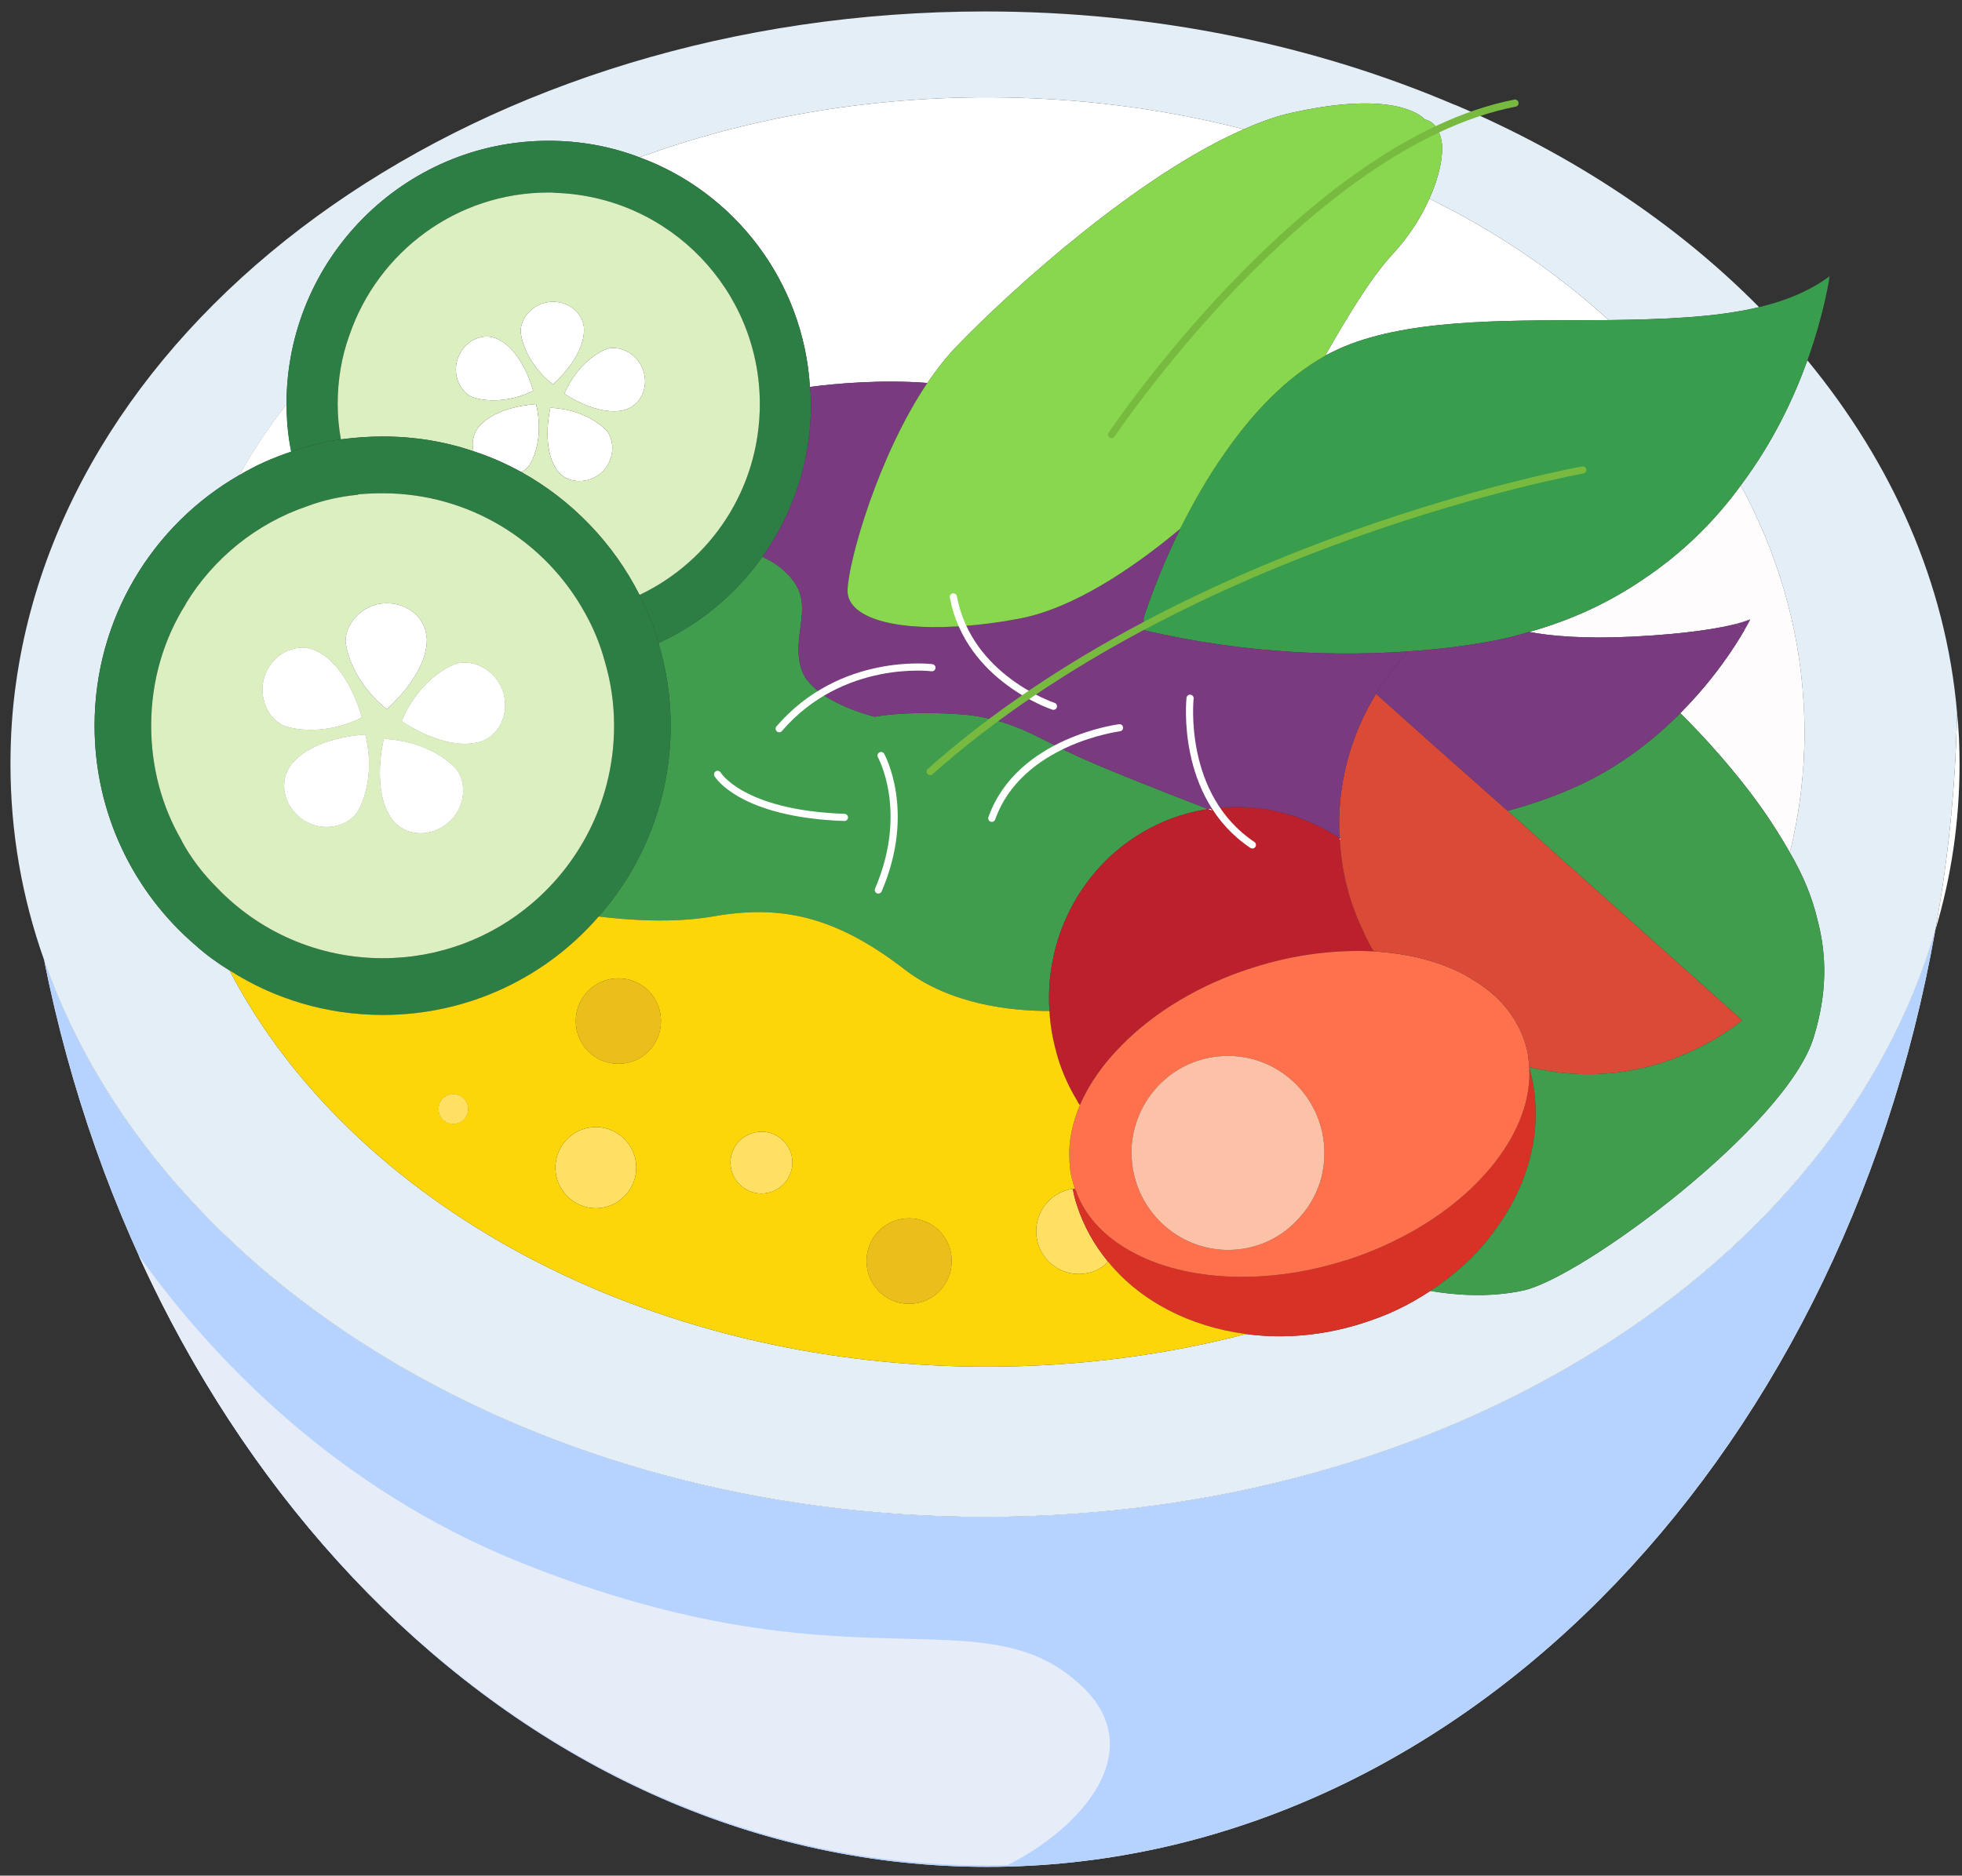 <?xml version="1.0" encoding="UTF-8"?>
<svg width="137px" height="131px" viewBox="0 0 137 131" version="1.1" xmlns="http://www.w3.org/2000/svg" xmlns:xlink="http://www.w3.org/1999/xlink">
    <rect x="0" y="0" width="137" height="131" fill="#333333" stroke="none"/>
    <!-- Generator: Sketch 61.1 (89650) - https://sketch.com -->
    <title>5</title>
    <desc>Created with Sketch.</desc>
    <g id="Page-1" stroke="none" stroke-width="1" fill="none" fill-rule="evenodd">
        <g id="Artboard" transform="translate(-431, -439)">
            <g id="5" transform="translate(430, 438)">
                <path d="M136.13,65.992 C129.505,103.382 102.38,131.387 69.93,131.387 C38.055,131.387 11.33,104.411 4.08,68.049 C11.855,90.459 38.33,106.946 69.78,106.946 C102.18,106.946 129.305,89.455 136.13,65.992" id="Fill-389" fill="#FFFFFF"></path>
                <path d="M123.206,44.259 C123.178,44.36 123.031,44.611 122.805,45.012 C122.606,44.862 122.406,44.711 122.206,44.586 C122.853,44.41 123.13,44.284 123.206,44.259" id="Fill-391" fill="#FFFFFF"></path>
                <path d="M94.629,59.642 L94.556,59.642 C94.529,59.617 94.529,59.592 94.556,59.542 C94.579,59.567 94.604,59.592 94.629,59.642" id="Fill-393" fill="#FFFFFF"></path>
                <path d="M33.054,25.815 C33.579,24.711 34.779,24.209 35.754,24.686 C37.529,25.514 38.229,28.299 38.229,28.299 C35.779,29.479 33.954,28.726 33.954,28.726 C32.982,28.274 32.529,26.919 33.054,25.815" id="Fill-395" fill="#FFFFFF"></path>
                <path d="M37.356,24.158 C37.356,23.079 38.379,22.075 39.603,22.075 C40.806,22.075 41.781,22.954 41.781,24.033 C41.781,26.015 39.603,27.847 39.603,27.847 C37.456,26.141 37.356,24.158 37.356,24.158" id="Fill-397" fill="#FFFFFF"></path>
                <path d="M43.406,31.135 C44.031,32.014 43.803,33.419 42.831,34.147 C41.856,34.849 40.531,34.724 39.906,33.845 C38.756,32.265 39.428,29.479 39.428,29.479 C42.156,29.605 43.406,31.135 43.406,31.135" id="Fill-399" fill="#FFFFFF"></path>
                <path d="M40.405,28.5 C41.503,25.99 43.378,25.363 43.378,25.363 C44.405,25.087 45.63,25.815 45.955,26.994 C46.28,28.148 45.678,29.328 44.628,29.629 C42.753,30.131 40.405,28.5 40.405,28.5" id="Fill-401" fill="#FFFFFF"></path>
                <path d="M21.331,32.541 C20.053,32.967 18.855,33.494 17.73,34.172 C18.678,32.465 19.78,30.834 21.006,29.253 C21.006,30.382 21.105,31.462 21.331,32.541" id="Fill-403" fill="#FFFFFF"></path>
                <path d="M37.954,33.519 C37.804,33.694 37.629,33.87 37.404,33.97 C36.354,33.393 35.229,32.891 34.054,32.515 C33.931,31.938 34.032,31.36 34.379,30.884 C35.581,29.328 38.429,29.227 38.429,29.227 C39.079,31.887 37.954,33.519 37.954,33.519" id="Fill-405" fill="#FFFFFF"></path>
                <path d="M26.255,51.11 C23.13,52.641 20.78,51.662 20.78,51.662 C19.53,51.06 18.955,49.328 19.605,47.923 C20.28,46.518 21.83,45.865 23.08,46.468 C25.355,47.547 26.255,51.11 26.255,51.11" id="Fill-407" fill="#FFFFFF"></path>
                <path d="M25.906,57.786 C25.053,58.89 23.231,59.091 22.003,58.137 C20.778,57.183 20.481,55.527 21.331,54.423 C22.881,52.441 26.503,52.315 26.503,52.315 C27.328,55.703 25.906,57.786 25.906,57.786" id="Fill-409" fill="#FFFFFF"></path>
                <path d="M32.129,58.588 C30.879,59.517 29.204,59.341 28.379,58.212 C26.904,56.179 27.806,52.616 27.806,52.616 C31.279,52.791 32.882,54.749 32.882,54.749 C33.706,55.878 33.379,57.685 32.129,58.588" id="Fill-411" fill="#FFFFFF"></path>
                <path d="M34.456,52.817 C32.028,53.47 29.055,51.362 29.055,51.362 C30.43,48.15 32.831,47.372 32.831,47.372 C34.181,46.995 35.73,47.924 36.156,49.429 C36.556,50.935 35.806,52.441 34.456,52.817" id="Fill-413" fill="#FFFFFF"></path>
                <path d="M87.854,10.03 C80.554,13.192 71.731,21.097 67.729,25.263 C67.029,25.99 66.379,26.844 65.754,27.747 C62.529,27.496 59.279,27.797 57.554,28.023 C57.104,20.645 52.282,14.422 45.654,11.988 C53.029,9.303 61.254,7.797 69.929,7.797 C76.179,7.797 82.204,8.575 87.854,10.03" id="Fill-415" fill="#FFFFFF"></path>
                <path d="M33.679,78.463 C33.679,79.015 33.207,79.492 32.654,79.492 C32.079,79.492 31.632,79.015 31.632,78.463 C31.632,77.886 32.079,77.434 32.654,77.434 C33.207,77.434 33.679,77.886 33.679,78.463" id="Fill-417" fill="#FFFFFF"></path>
                <path d="M45.43,82.553 C45.43,84.109 44.155,85.389 42.605,85.389 C41.055,85.389 39.78,84.109 39.78,82.553 C39.78,80.997 41.055,79.717 42.605,79.717 C44.155,79.717 45.43,80.997 45.43,82.553" id="Fill-419" fill="#FFE063"></path>
                <path d="M47.156,72.315 C47.156,73.972 45.831,75.302 44.181,75.302 C42.528,75.302 41.206,73.972 41.206,72.315 C41.206,70.659 42.528,69.329 44.181,69.329 C45.831,69.329 47.156,70.659 47.156,72.315" id="Fill-421" fill="#EBBE1B"></path>
                <path d="M56.331,82.203 C56.331,83.382 55.353,84.361 54.181,84.361 C52.98,84.361 52.005,83.382 52.005,82.203 C52.005,80.998 52.98,80.044 54.181,80.044 C55.353,80.044 56.331,80.998 56.331,82.203" id="Fill-423" fill="#FFE063"></path>
                <path d="M67.456,89.078 C67.456,90.734 66.131,92.064 64.481,92.064 C62.828,92.064 61.504,90.734 61.504,89.078 C61.504,87.421 62.828,86.091 64.481,86.091 C66.131,86.091 67.456,87.421 67.456,89.078" id="Fill-425" fill="#EBBE1B"></path>
                <path d="M78.379,89.128 C77.854,89.68 77.129,89.981 76.332,89.981 C74.681,89.981 73.354,88.651 73.354,86.995 C73.354,85.489 74.457,84.234 75.906,84.034 C75.979,84.385 76.054,84.761 76.179,85.113 C76.656,86.618 77.404,87.948 78.379,89.128" id="Fill-427" fill="#FFE063"></path>
                <path d="M85.679,57.635 C85.581,57.585 85.454,57.56 85.354,57.509 C85.429,57.509 85.481,57.484 85.554,57.484 C85.581,57.535 85.629,57.585 85.679,57.635" id="Fill-429" fill="#FFFFFF"></path>
                <path d="M113.33,23.356 C106.955,23.406 100.205,23.18 95.28,25.037 C94.68,25.263 94.105,25.539 93.53,25.84 C95.052,23.18 96.705,20.395 98.278,18.713 C99.427,17.459 100.255,16.129 100.805,14.874 C105.505,17.183 109.73,20.068 113.33,23.356" id="Fill-431" fill="#FFFFFF"></path>
                <path d="M137.829,54.372 C137.829,58.362 137.257,62.252 136.13,65.991 C137.03,61.072 137.554,55.978 137.655,50.758 C137.78,51.963 137.829,53.167 137.829,54.372" id="Fill-433" fill="#FFFFFF"></path>
                <path d="M136.13,65.992 C129.505,103.382 102.38,131.387 69.93,131.387 C38.055,131.387 11.33,104.411 4.08,68.049 C11.855,90.459 38.33,106.946 69.78,106.946 C102.18,106.946 129.305,89.455 136.13,65.992" id="Fill-435" fill="#B6D3FF"></path>
                <path d="M137.654,50.759 C137.554,55.978 137.029,61.072 136.131,65.991 C129.304,89.454 102.181,106.945 69.781,106.945 C38.331,106.945 11.856,90.458 4.079,68.049 C2.529,63.682 1.731,59.115 1.731,54.372 C1.731,52.44 1.856,50.508 2.129,48.626 C5.854,22.302 34.729,1.8 69.781,1.8 C81.679,1.8 92.829,4.158 102.581,8.324 L102.604,8.324 C110.879,11.837 118.106,16.655 123.831,22.452 C120.779,23.18 117.129,23.305 113.331,23.356 C109.729,20.068 105.506,17.182 100.806,14.874 C101.531,13.293 101.779,11.862 101.679,10.984 C101.456,9.428 100.506,9.353 100.506,9.353 C100.506,9.353 100.481,9.328 100.454,9.303 C100.154,9.002 98.179,7.32 91.206,8.876 C90.154,9.102 89.031,9.503 87.854,10.03 C82.204,8.575 76.179,7.797 69.929,7.797 C61.254,7.797 53.029,9.303 45.654,11.988 C43.679,11.235 41.556,10.833 39.304,10.833 C29.204,10.833 21.006,19.09 21.006,29.228 L21.006,29.253 C19.781,30.834 18.679,32.465 17.729,34.171 C11.679,37.634 7.604,44.184 7.604,51.687 C7.604,57.835 10.354,63.356 14.681,67.045 C15.406,67.697 16.206,68.274 17.029,68.776 C25.481,85.012 45.979,96.455 69.929,96.455 C76.254,96.455 82.329,95.652 88.006,94.172 C90.581,94.523 93.379,94.297 96.131,93.419 C96.979,93.143 97.806,92.842 98.579,92.465 C99.379,92.089 100.154,91.637 100.879,91.16 C102.429,91.436 104.904,91.662 107.356,91.135 C111.431,90.257 125.779,79.642 127.654,73.419 C128.579,70.407 128.579,67.747 127.906,65.238 C127.529,63.607 126.856,62.051 125.979,60.545 C126.656,57.81 127.004,55 127.004,52.114 C127.004,51.386 126.979,50.658 126.929,49.93 C126.604,44.636 125.081,39.566 122.554,34.899 C124.829,31.863 126.279,28.751 127.204,26.166 C133.129,33.368 136.879,41.75 137.654,50.759" id="Fill-437" fill="#E4EEF6"></path>
                <path d="M105.481,86.795 C104.303,88.476 102.728,89.957 100.879,91.161 C100.153,91.638 99.381,92.09 98.579,92.466 C97.806,92.843 96.981,93.144 96.131,93.42 C93.379,94.298 90.581,94.524 88.006,94.173 C84.103,93.671 80.631,91.889 78.379,89.129 C77.406,87.949 76.656,86.619 76.178,85.113 C76.053,84.762 75.978,84.386 75.906,84.034 L76.053,84.034 C76.053,84.06 76.079,84.085 76.106,84.11 C76.631,85.64 77.706,86.92 79.156,87.899 C82.806,90.383 88.831,90.96 94.956,89.028 L94.981,89.028 C96.231,88.627 97.406,88.15 98.506,87.598 C104.331,84.712 108.053,79.919 107.781,75.527 C108.879,79.392 107.928,83.432 105.481,86.795" id="Fill-439" fill="#D83227"></path>
                <path d="M21.331,32.541 C20.053,32.967 18.855,33.494 17.73,34.172 C18.678,32.465 19.78,30.834 21.006,29.253 C21.006,30.382 21.105,31.462 21.331,32.541" id="Fill-441" fill="#FFFFFF"></path>
                <path d="M85.354,57.509 C84.704,57.609 84.054,57.76 83.406,57.96 C77.529,59.842 73.879,65.564 74.279,71.612 C71.656,71.612 67.382,71.185 64.156,68.701 C59.157,64.836 55.304,64.209 50.754,65.012 C48.007,65.489 44.856,65.263 42.804,65.012 C45.929,61.449 47.829,56.781 47.829,51.687 C47.829,49.679 47.529,47.747 46.979,45.915 C49.882,44.585 52.382,42.502 54.231,39.892 C54.981,40.219 55.879,40.796 56.504,41.724 C57.729,43.556 56.231,45.539 56.979,47.797 C57.104,48.149 57.304,48.475 57.604,48.776 C59.004,50.332 62.079,51.059 62.079,51.059 C62.079,51.059 63.979,50.658 67.604,50.859 C68.632,50.909 69.479,51.034 70.229,51.235 C71.604,51.561 72.704,52.063 74.031,52.741 C74.556,52.992 75.104,53.293 75.754,53.594 C77.681,54.522 82.156,56.279 85.354,57.509" id="Fill-443" fill="#409D4D"></path>
                <path d="M57.63,29.227 C57.63,33.192 56.38,36.881 54.232,39.892 C52.38,42.502 49.88,44.585 46.98,45.915 C46.654,44.736 46.207,43.632 45.654,42.552 C50.63,40.194 54.054,35.125 54.054,29.227 C54.054,21.247 47.73,14.748 39.83,14.472 C39.657,14.447 39.48,14.447 39.304,14.447 C32.882,14.447 27.404,18.587 25.404,24.384 C24.857,25.89 24.579,27.521 24.579,29.227 C24.579,30.055 24.657,30.884 24.805,31.687 C23.607,31.862 22.457,32.163 21.329,32.54 C21.107,31.461 21.007,30.382 21.007,29.252 L21.007,29.227 C21.007,19.089 29.204,10.833 39.304,10.833 C41.554,10.833 43.679,11.235 45.654,11.988 C52.279,14.422 57.105,20.645 57.554,28.023 C57.605,28.424 57.63,28.826 57.63,29.227" id="Fill-445" fill="#2C7E45"></path>
                <path d="M44.629,29.629 C42.754,30.131 40.407,28.5 40.407,28.5 C41.504,25.991 43.379,25.363 43.379,25.363 C44.404,25.087 45.629,25.815 45.954,26.994 C46.279,28.149 45.679,29.328 44.629,29.629 M42.829,34.146 C41.856,34.849 40.529,34.724 39.904,33.845 C38.754,32.264 39.429,29.479 39.429,29.479 C42.157,29.604 43.407,31.135 43.407,31.135 C44.032,32.013 43.804,33.419 42.829,34.146 M37.356,24.159 C37.356,23.08 38.379,22.076 39.604,22.076 C40.806,22.076 41.779,22.954 41.779,24.033 C41.779,26.016 39.604,27.848 39.604,27.848 C37.456,26.141 37.356,24.159 37.356,24.159 M33.954,28.726 C32.981,28.274 32.529,26.919 33.054,25.815 C33.579,24.711 34.782,24.209 35.754,24.686 C37.529,25.514 38.229,28.299 38.229,28.299 C35.779,29.479 33.954,28.726 33.954,28.726 M39.829,14.472 C39.657,14.447 39.479,14.447 39.304,14.447 C32.882,14.447 27.404,18.588 25.407,24.385 C24.857,25.89 24.579,27.521 24.579,29.228 C24.579,30.056 24.657,30.884 24.804,31.687 C25.754,31.562 26.732,31.486 27.729,31.486 C29.929,31.486 32.079,31.838 34.056,32.515 C33.931,31.938 34.032,31.361 34.379,30.884 C35.581,29.328 38.431,29.228 38.431,29.228 C39.079,31.888 37.954,33.519 37.954,33.519 C37.806,33.695 37.629,33.87 37.404,33.971 C40.931,35.928 43.831,38.939 45.654,42.553 C50.629,40.194 54.056,35.125 54.056,29.228 C54.056,21.248 47.729,14.748 39.829,14.472" id="Fill-447" fill="#DBEFC0"></path>
                <path d="M38.13,64.11 C35.33,66.493 31.68,67.924 27.73,67.924 C23.18,67.924 19.055,66.042 16.13,62.98 C15.155,62.002 14.33,60.923 13.68,59.718 L13.68,59.693 C12.305,57.334 11.555,54.599 11.555,51.688 C11.555,48.551 12.43,45.64 13.98,43.181 L13.98,43.156 C15.905,39.994 18.905,37.56 22.455,36.355 C23.58,35.929 24.78,35.678 26.005,35.552 L26.005,35.527 C26.555,35.477 27.155,35.452 27.73,35.452 C33.78,35.452 39.08,38.814 41.83,43.783 C42.43,44.837 42.905,45.991 43.23,47.196 C43.655,48.626 43.88,50.132 43.88,51.688 C43.88,56.656 41.655,61.123 38.13,64.11 M46.98,45.916 C46.655,44.737 46.205,43.633 45.655,42.553 C43.83,38.94 40.93,35.929 37.405,33.971 C36.355,33.394 35.23,32.892 34.055,32.516 C32.08,31.838 29.93,31.487 27.73,31.487 C26.73,31.487 25.755,31.562 24.805,31.688 C23.605,31.863 22.455,32.164 21.33,32.541 C20.055,32.967 18.855,33.494 17.73,34.172 C11.68,37.635 7.605,44.185 7.605,51.688 C7.605,57.836 10.355,63.357 14.68,67.046 C15.405,67.698 16.205,68.275 17.03,68.777 C20.13,70.76 23.805,71.889 27.73,71.889 C33.755,71.889 39.155,69.229 42.805,65.013 C45.93,61.45 47.83,56.782 47.83,51.688 C47.83,49.68 47.53,47.748 46.98,45.916" id="Fill-449" fill="#2C7E45"></path>
                <path d="M34.456,52.817 C32.028,53.47 29.055,51.362 29.055,51.362 C30.43,48.15 32.831,47.372 32.831,47.372 C34.181,46.995 35.73,47.924 36.156,49.429 C36.556,50.935 35.806,52.441 34.456,52.817 M32.128,58.589 C30.878,59.517 29.203,59.342 28.378,58.212 C26.903,56.18 27.805,52.616 27.805,52.616 C31.278,52.792 32.88,54.749 32.88,54.749 C33.706,55.879 33.378,57.685 32.128,58.589 M25.131,45.791 C25.131,44.586 26.155,43.457 27.428,43.181 C27.631,43.156 27.805,43.131 28.006,43.131 C29.48,43.131 30.706,44.16 30.778,45.49 C30.805,45.54 30.805,45.615 30.805,45.665 C30.805,48.175 28.006,50.533 28.006,50.533 C25.28,48.325 25.131,45.791 25.131,45.791 M25.905,57.786 C25.053,58.89 23.23,59.091 22.006,58.137 C20.778,57.183 20.48,55.527 21.331,54.423 C22.881,52.441 26.503,52.315 26.503,52.315 C27.328,55.703 25.905,57.786 25.905,57.786 M19.605,47.924 C20.28,46.518 21.831,45.866 23.081,46.468 C25.353,47.547 26.256,51.111 26.256,51.111 C23.131,52.641 20.778,51.663 20.778,51.663 C19.528,51.06 18.956,49.329 19.605,47.924 M43.23,47.196 C42.906,45.991 42.428,44.837 41.831,43.783 C39.081,38.814 33.778,35.452 27.73,35.452 C27.155,35.452 26.555,35.477 26.006,35.527 L26.006,35.552 C24.78,35.678 23.578,35.929 22.456,36.355 C18.903,37.56 15.905,39.994 13.98,43.156 L13.98,43.181 C12.428,45.64 11.556,48.551 11.556,51.688 C11.556,54.599 12.306,57.334 13.678,59.693 L13.678,59.718 C14.331,60.923 15.153,62.002 16.131,62.98 C19.055,66.042 23.178,67.924 27.73,67.924 C31.68,67.924 35.331,66.493 38.13,64.11 C41.656,61.123 43.88,56.656 43.88,51.688 C43.88,50.132 43.656,48.626 43.23,47.196" id="Fill-451" fill="#DBEFC0"></path>
                <path d="M30.806,45.665 C30.806,48.174 28.006,50.533 28.006,50.533 C25.281,48.325 25.128,45.79 25.128,45.79 C25.128,44.586 26.156,43.457 27.428,43.181 C27.628,43.155 27.806,43.13 28.006,43.13 C29.481,43.13 30.706,44.159 30.778,45.489 C30.806,45.539 30.806,45.615 30.806,45.665" id="Fill-453" fill="#FFFFFF"></path>
                <path d="M34.456,52.817 C32.028,53.47 29.055,51.362 29.055,51.362 C30.43,48.15 32.831,47.372 32.831,47.372 C34.181,46.995 35.73,47.924 36.156,49.429 C36.556,50.935 35.806,52.441 34.456,52.817" id="Fill-455" fill="#FFFFFF"></path>
                <path d="M32.129,58.588 C30.879,59.517 29.204,59.341 28.379,58.212 C26.904,56.179 27.806,52.616 27.806,52.616 C31.279,52.791 32.882,54.749 32.882,54.749 C33.706,55.878 33.379,57.685 32.129,58.588" id="Fill-457" fill="#FFFFFF"></path>
                <path d="M25.906,57.786 C25.053,58.89 23.231,59.091 22.003,58.137 C20.778,57.183 20.481,55.527 21.331,54.423 C22.881,52.441 26.503,52.315 26.503,52.315 C27.328,55.703 25.906,57.786 25.906,57.786" id="Fill-459" fill="#FFFFFF"></path>
                <path d="M26.255,51.11 C23.13,52.641 20.78,51.662 20.78,51.662 C19.53,51.06 18.955,49.328 19.605,47.923 C20.28,46.518 21.83,45.865 23.08,46.468 C25.355,47.547 26.255,51.11 26.255,51.11" id="Fill-461" fill="#FFFFFF"></path>
                <path d="M96.929,67.446 C96.704,67.446 96.504,67.421 96.279,67.421 C93.831,67.371 91.179,67.722 88.506,68.575 C84.756,69.755 81.579,71.712 79.331,73.996 C78.029,75.301 77.029,76.731 76.404,78.186 C76.331,78.086 76.254,77.986 76.206,77.86 C75.654,76.957 75.206,75.978 74.881,74.924 C74.556,73.82 74.331,72.716 74.279,71.612 C73.879,65.564 77.529,59.842 83.406,57.96 C84.056,57.76 84.704,57.609 85.354,57.509 C85.454,57.559 85.581,57.584 85.679,57.634 C85.629,57.584 85.581,57.534 85.554,57.484 C85.679,57.459 85.779,57.459 85.906,57.433 C88.979,57.082 92.029,57.885 94.556,59.541 C94.529,59.592 94.529,59.617 94.556,59.642 C94.681,61.95 95.254,64.134 96.231,66.116 C96.279,66.292 96.379,66.467 96.479,66.643 C96.604,66.919 96.756,67.195 96.929,67.446" id="Fill-463" fill="#BC202D"></path>
                <path d="M127.004,52.114 C127.004,55 126.654,57.81 125.98,60.545 C125.43,59.567 124.805,58.588 124.132,57.609 C122.157,54.799 119.879,52.34 118.329,50.809 C120.654,48.475 122.129,46.191 122.805,45.012 C123.029,44.61 123.18,44.36 123.204,44.259 C123.129,44.284 122.855,44.41 122.204,44.585 C121.107,44.861 118.954,45.263 115.055,45.464 C111.579,45.639 109.204,45.413 107.782,45.137 C110.807,44.284 113.379,43.055 115.605,41.549 C118.507,39.642 120.807,37.308 122.555,34.899 C125.079,39.566 126.605,44.636 126.93,49.93 C126.98,50.658 127.004,51.386 127.004,52.114" id="Fill-465" fill="#FFFCFE"></path>
                <path d="M93.279,83.206 C93.006,84.235 92.504,85.189 91.804,85.966 C90.606,87.397 88.779,88.3 86.756,88.3 C83.206,88.3 80.281,85.515 80.029,82.002 C80.004,81.851 80.004,81.7 80.004,81.525 C80.004,79.618 80.806,77.861 82.081,76.631 C83.306,75.452 84.929,74.749 86.756,74.749 C90.454,74.749 93.479,77.786 93.479,81.525 C93.479,82.102 93.406,82.679 93.279,83.206 M107.754,75.402 C107.754,74.85 107.654,74.323 107.481,73.796 C106.879,71.939 105.581,70.433 103.754,69.379 C103.731,69.354 103.706,69.329 103.679,69.329 L103.654,69.304 C102.706,68.727 101.579,68.3 100.381,67.974 C99.304,67.698 98.129,67.522 96.929,67.447 C96.704,67.447 96.504,67.422 96.279,67.422 C93.831,67.372 91.179,67.723 88.506,68.576 C84.756,69.755 81.579,71.713 79.331,73.996 C78.029,75.301 77.029,76.732 76.404,78.187 C75.879,79.442 75.606,80.697 75.679,81.926 C75.679,82.202 75.706,82.478 75.729,82.729 C75.779,83.106 75.879,83.457 75.979,83.808 C76.006,83.884 76.031,83.959 76.054,84.034 C76.054,84.059 76.079,84.084 76.106,84.109 C76.631,85.64 77.706,86.92 79.156,87.899 C82.806,90.383 88.831,90.96 94.956,89.028 L94.981,89.028 C96.231,88.626 97.404,88.15 98.506,87.598 C104.331,84.712 108.054,79.919 107.781,75.527 L107.781,75.452 C107.781,75.427 107.781,75.427 107.754,75.402" id="Fill-467" fill="#FF714D"></path>
                <path d="M93.479,81.525 C93.479,82.102 93.406,82.679 93.279,83.206 C93.007,84.235 92.504,85.189 91.804,85.966 C90.606,87.397 88.779,88.3 86.757,88.3 C83.207,88.3 80.281,85.515 80.029,82.002 C80.004,81.851 80.004,81.7 80.004,81.525 C80.004,79.618 80.806,77.861 82.079,76.631 C83.306,75.452 84.929,74.749 86.757,74.749 C90.454,74.749 93.479,77.786 93.479,81.525" id="Fill-469" fill="#FBC2A7"></path>
                <path d="M122.654,72.265 C121.656,73.068 120.554,73.746 119.379,74.298 C117.129,75.402 114.581,76.029 111.879,76.029 C110.454,76.029 109.079,75.854 107.781,75.527 L107.781,75.452 C107.781,75.427 107.781,75.427 107.754,75.402 C107.754,74.85 107.654,74.323 107.481,73.796 C106.879,71.939 105.581,70.433 103.754,69.379 C103.731,69.354 103.706,69.329 103.679,69.329 L103.654,69.304 C102.706,68.727 101.579,68.3 100.381,67.974 C99.304,67.698 98.129,67.522 96.929,67.447 C96.756,67.196 96.604,66.92 96.479,66.644 C96.379,66.468 96.279,66.293 96.231,66.117 C95.254,64.135 94.681,61.951 94.556,59.643 L94.629,59.643 C94.604,59.593 94.581,59.567 94.556,59.542 C94.504,59.241 94.504,58.915 94.504,58.589 C94.504,55.251 95.454,52.114 97.081,49.454 L101.379,53.294 L106.279,57.635 L121.456,71.186 L122.654,72.265 Z" id="Fill-471" fill="#DA4A37"></path>
                <path d="M127.654,73.42 C125.779,79.643 111.431,90.258 107.356,91.136 C104.904,91.663 102.429,91.437 100.879,91.161 C102.729,89.957 104.304,88.476 105.481,86.795 C107.929,83.432 108.879,79.392 107.781,75.527 C109.079,75.854 110.454,76.029 111.879,76.029 C114.581,76.029 117.129,75.402 119.379,74.298 C120.554,73.746 121.656,73.068 122.654,72.265 L121.456,71.186 L106.279,57.635 C108.081,57.133 109.829,56.531 111.404,55.778 C114.231,54.448 116.531,52.616 118.331,50.81 C119.881,52.34 122.156,54.8 124.131,57.61 C124.804,58.589 125.429,59.567 125.979,60.546 C126.856,62.052 127.529,63.608 127.906,65.239 C128.579,67.748 128.579,70.408 127.654,73.42" id="Fill-473" fill="#409D4D"></path>
                <path d="M128.755,20.295 C128.755,20.295 128.43,22.754 127.205,26.167 C126.28,28.752 124.83,31.863 122.555,34.9 C120.805,37.309 118.505,39.643 115.605,41.55 C113.38,43.055 110.805,44.285 107.78,45.138 L107.755,45.138 C107.33,45.264 106.93,45.389 106.505,45.49 C106.505,45.49 103.83,46.192 99.355,46.493 C94.755,46.82 88.23,46.744 80.855,45.013 L80.855,44.16 C80.855,44.16 81.705,41.399 83.405,37.936 C84.28,36.205 85.33,34.297 86.63,32.491 C88.48,29.856 90.78,27.396 93.505,25.866 L93.53,25.841 C94.105,25.54 94.68,25.263 95.28,25.038 C100.205,23.181 106.955,23.406 113.33,23.356 C117.13,23.306 120.78,23.181 123.83,22.453 C125.73,22.001 127.405,21.299 128.755,20.295" id="Fill-475" fill="#389D4D"></path>
                <path d="M64.48,92.064 C62.83,92.064 61.505,90.734 61.505,89.077 C61.505,87.421 62.83,86.091 64.48,86.091 C66.13,86.091 67.455,87.421 67.455,89.077 C67.455,90.734 66.13,92.064 64.48,92.064 M54.18,84.36 C52.98,84.36 52.005,83.381 52.005,82.202 C52.005,80.997 52.98,80.043 54.18,80.043 C55.355,80.043 56.33,80.997 56.33,82.202 C56.33,83.381 55.355,84.36 54.18,84.36 M44.18,75.301 C42.53,75.301 41.205,73.971 41.205,72.314 C41.205,70.658 42.53,69.328 44.18,69.328 C45.83,69.328 47.155,70.658 47.155,72.314 C47.155,73.971 45.83,75.301 44.18,75.301 M42.605,85.389 C41.055,85.389 39.78,84.109 39.78,82.553 C39.78,80.997 41.055,79.717 42.605,79.717 C44.155,79.717 45.43,80.997 45.43,82.553 C45.43,84.109 44.155,85.389 42.605,85.389 M32.655,79.491 C32.08,79.491 31.63,79.015 31.63,78.462 C31.63,77.885 32.08,77.434 32.655,77.434 C33.205,77.434 33.68,77.885 33.68,78.462 C33.68,79.015 33.205,79.491 32.655,79.491 M78.38,89.128 C77.855,89.68 77.13,89.981 76.33,89.981 C74.68,89.981 73.355,88.651 73.355,86.995 C73.355,85.489 74.455,84.234 75.905,84.033 L76.055,84.033 C76.03,83.958 76.005,83.883 75.98,83.808 C75.88,83.456 75.78,83.105 75.73,82.729 C75.705,82.478 75.677,82.202 75.677,81.925 C75.605,80.696 75.88,79.441 76.405,78.186 C76.33,78.086 76.255,77.986 76.205,77.86 C75.655,76.957 75.205,75.978 74.88,74.924 C74.555,73.82 74.33,72.716 74.28,71.612 C71.655,71.612 67.38,71.185 64.155,68.701 C59.155,64.836 55.305,64.209 50.755,65.012 C48.005,65.489 44.855,65.263 42.805,65.012 C39.155,69.228 33.755,71.888 27.73,71.888 C23.802,71.888 20.13,70.759 17.03,68.776 C25.48,85.012 45.98,96.455 69.93,96.455 C76.255,96.455 82.33,95.652 88.005,94.172 C84.105,93.67 80.63,91.888 78.38,89.128" id="Fill-477" fill="#FDD609"></path>
                <path d="M33.679,78.463 C33.679,79.015 33.207,79.492 32.654,79.492 C32.079,79.492 31.632,79.015 31.632,78.463 C31.632,77.886 32.079,77.434 32.654,77.434 C33.207,77.434 33.679,77.886 33.679,78.463" id="Fill-479" fill="#FFE063"></path>
                <path d="M122.805,45.012 C122.128,46.191 120.655,48.475 118.33,50.809 C116.53,52.615 114.23,54.447 111.403,55.777 C109.83,56.53 108.08,57.132 106.28,57.634 L101.38,53.293 L97.08,49.453 C97.73,48.374 98.48,47.396 99.355,46.492 C103.83,46.191 106.503,45.489 106.503,45.489 C106.928,45.388 107.33,45.263 107.753,45.137 L107.78,45.137 C109.205,45.413 111.58,45.639 115.053,45.463 C118.955,45.263 121.105,44.861 122.205,44.585 C122.405,44.711 122.605,44.861 122.805,45.012" id="Fill-481" fill="#7A3A7F"></path>
                <path d="M97.08,49.454 C95.455,52.114 94.505,55.25 94.505,58.588 C94.505,58.914 94.505,59.24 94.555,59.542 C91.927,57.81 88.755,57.032 85.555,57.484 C85.48,57.484 85.43,57.509 85.355,57.509 C82.155,56.279 77.68,54.523 75.755,53.594 C75.105,53.293 74.555,52.992 74.03,52.741 C72.705,52.063 71.605,51.562 70.23,51.235 C69.48,51.035 68.63,50.909 67.605,50.859 C63.98,50.658 62.08,51.06 62.08,51.06 C62.08,51.06 59.005,50.332 57.605,48.776 C57.305,48.475 57.105,48.149 56.98,47.797 C56.23,45.539 57.73,43.556 56.505,41.725 C55.88,40.796 54.98,40.219 54.23,39.893 C56.38,36.881 57.63,33.193 57.63,29.228 C57.63,28.826 57.605,28.425 57.553,28.023 C59.28,27.797 62.53,27.496 65.755,27.747 C62.305,32.866 60.255,40.169 60.18,42.201 C60.13,44.033 63.08,45.012 67.653,44.761 C69.055,44.686 70.605,44.51 72.28,44.184 C75.88,43.481 79.955,40.821 83.405,37.935 C81.705,41.398 80.855,44.159 80.855,44.159 L80.855,45.012 C88.23,46.743 94.755,46.819 99.355,46.493 C98.48,47.396 97.73,48.375 97.08,49.454" id="Fill-483" fill="#7A3A7F"></path>
                <path d="M123.206,44.259 C123.178,44.36 123.031,44.611 122.805,45.012 C122.606,44.862 122.406,44.711 122.206,44.586 C122.853,44.41 123.13,44.284 123.206,44.259" id="Fill-485" fill="#7A3A7F"></path>
                <path d="M100.806,14.874 C100.253,16.129 99.428,17.459 98.278,18.714 C96.703,20.395 95.053,23.18 93.531,25.84 L93.506,25.865 C90.778,27.396 88.478,29.855 86.631,32.49 C85.331,34.297 84.281,36.204 83.406,37.936 C79.956,40.822 75.878,43.482 72.281,44.184 C70.606,44.511 69.056,44.686 67.653,44.762 C63.081,45.012 60.128,44.034 60.181,42.202 C60.253,40.169 62.306,32.867 65.753,27.748 C66.378,26.844 67.028,25.991 67.731,25.263 C71.731,21.098 80.553,13.193 87.853,10.031 C89.031,9.504 90.153,9.102 91.206,8.877 C98.178,7.321 100.153,9.002 100.453,9.303 C100.481,9.328 100.506,9.353 100.506,9.353 C100.506,9.353 101.456,9.429 101.681,10.985 C101.781,11.863 101.531,13.293 100.806,14.874" id="Fill-487" fill="#89D74F"></path>
                <path d="M84.099,49.766 C84.099,49.766 83.344,56.599 88.449,60.012" id="Stroke-489" stroke="#FFFFFF" stroke-width="0.5" stroke-linecap="round" stroke-linejoin="round"></path>
                <path d="M79.172,51.829 C79.172,51.829 72.187,52.708 70.255,58.153" id="Stroke-491" stroke="#FFFFFF" stroke-width="0.5" stroke-linecap="round" stroke-linejoin="round"></path>
                <path d="M74.558,50.327 C74.558,50.327 68.633,48.387 67.57,42.691" id="Stroke-493" stroke="#FFFFFF" stroke-width="0.5" stroke-linecap="round" stroke-linejoin="round"></path>
                <path d="M66.074,47.635 C66.074,47.635 59.774,46.822 55.409,51.894" id="Stroke-495" stroke="#FFFFFF" stroke-width="0.5" stroke-linecap="round" stroke-linejoin="round"></path>
                <path d="M51.106,55.085 C51.106,55.085 52.726,57.84 59.964,58.091" id="Stroke-497" stroke="#FFFFFF" stroke-width="0.5" stroke-linecap="round" stroke-linejoin="round"></path>
                <path d="M62.52,53.77 C62.52,53.77 64.702,57.652 62.332,63.161" id="Stroke-499" stroke="#FFFFFF" stroke-width="0.5" stroke-linecap="round" stroke-linejoin="round"></path>
                <path d="M78.618,31.357 C78.618,31.357 92.228,11.051 106.788,8.202" id="Stroke-501" stroke="#78BA40" stroke-width="0.5" stroke-linecap="round" stroke-linejoin="round"></path>
                <path d="M111.516,33.823 C111.516,33.823 84.099,38.757 65.948,54.89" id="Stroke-503" stroke="#78BA40" stroke-width="0.5" stroke-linecap="round" stroke-linejoin="round"></path>
                <path d="M76.516,118.741 C69.469,112.141 60.466,119.343 37.541,110.209 C24.291,104.939 15.594,95.579 10.666,88.653 C22.241,114.099 44.416,131.288 69.841,131.288 C70.341,131.288 70.866,131.288 71.366,131.263 C76.591,128.628 81.291,123.233 76.516,118.741" id="Fill-505" fill="#E6ECF8"></path>
            </g>
        </g>
    </g>
</svg>